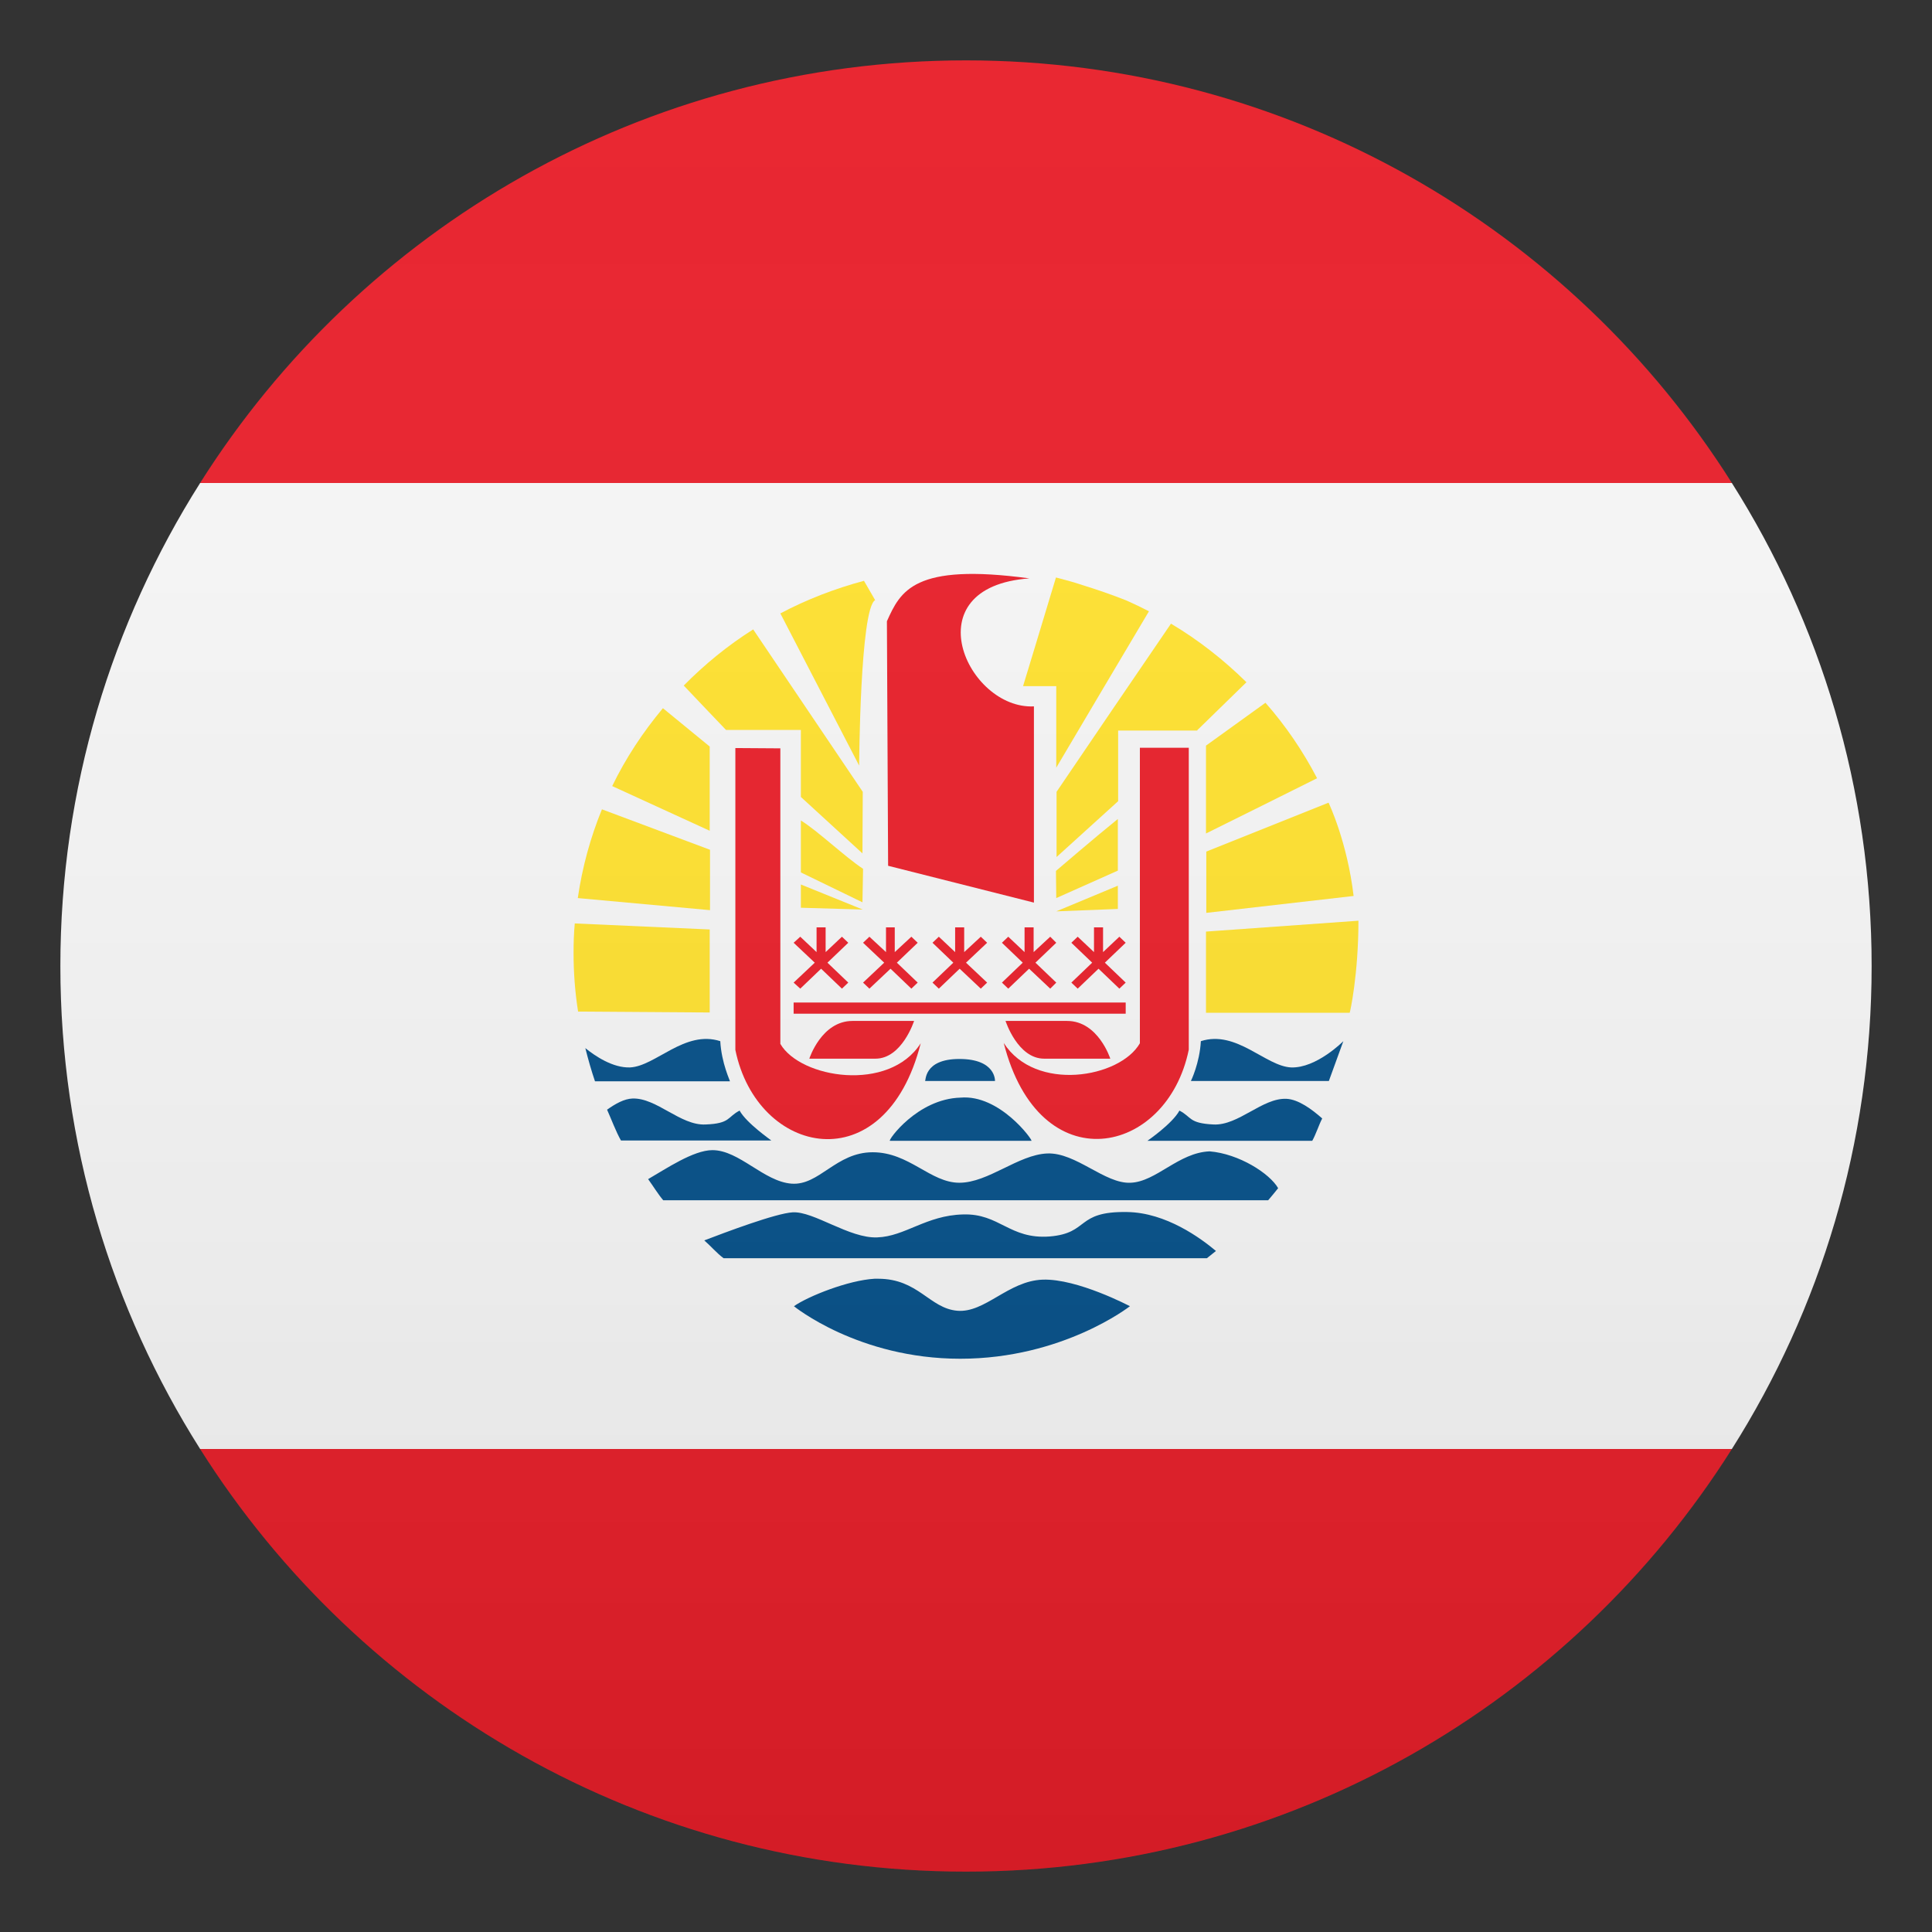 <?xml version="1.0" encoding="utf-8"?>
<!-- Generator: Adobe Illustrator 21.0.0, SVG Export Plug-In . SVG Version: 6.00 Build 0)  -->
<svg version="1.1" id="Layer_1" xmlns="http://www.w3.org/2000/svg" xmlns:xlink="http://www.w3.org/1999/xlink" x="0px" y="0px"
	 width="64px" height="64px" viewBox="0 0 64 64" enable-background="new 0 0 64 64" xml:space="preserve">
<rect x="0" y="0" width="64" height="64" fill="#333333" stroke="none"/>
<path fill="#F5F5F5" d="M2,32c0,5.88,1.7,11.37,4.63,16h50.74C60.3,43.37,62,37.88,62,32c0-5.88-1.7-11.37-4.63-16H6.63
	C3.7,20.63,2,26.12,2,32z"/>
<path fill="#E81C27" d="M57.37,16C52.06,7.59,42.68,2,32,2S11.94,7.59,6.63,16H57.37z"/>
<path fill="#E81C27" d="M6.63,48C11.94,56.41,21.32,62,32,62s20.06-5.59,25.37-14H6.63z"/>
<path fill="#E81C27" d="M30.5,34.56c-1.05,1.64-3.99,1.16-4.65,0.02v-9.79l-1.49-0.01v10C25.08,38.3,29.32,39.2,30.5,34.56
	L30.5,34.56z"/>
<path fill="#E81C27" d="M37.76,24.77v9.79c-0.66,1.15-3.46,1.63-4.51-0.01c1.18,4.64,5.41,3.75,6.13,0.22v-10H37.76z"/>
<polygon fill="#F59E01" points="28.57,29.89 28.57,29.89 28.57,29.89 "/>
<polygon fill="#F59E01" points="44.84,29.68 44.84,29.68 44.84,29.68 "/>
<path fill="#FFE12C" d="M28.99,19.88l-0.37-0.64c-0.97,0.26-1.9,0.62-2.77,1.08c0.75,1.45,2.61,5.04,2.61,5.04
	S28.49,20.16,28.99,19.88z"/>
<path fill="#FFE12C" d="M34.99,22.72c0,0,0,1.97,0,2.71c1.02-1.73,2.05-3.46,3.07-5.18c-0.25-0.13-0.5-0.25-0.75-0.36
	c-0.48-0.19-0.97-0.36-1.46-0.51c-0.26-0.09-0.53-0.16-0.79-0.23c-0.03-0.01-0.06-0.01-0.08-0.02c-0.36,1.2-1.09,3.6-1.09,3.6H34.99
	z"/>
<path fill="#014D87" d="M34.54,42.39c-1.14,0.04-1.91,1.11-2.83,1.03c-0.92-0.08-1.29-1.06-2.62-1.06c-0.04,0-0.08,0-0.12,0
	c-0.87,0.05-2.2,0.58-2.67,0.91c0,0,2.13,1.74,5.51,1.74c3.4,0,5.62-1.74,5.62-1.74S35.69,42.35,34.54,42.39z"/>
<path fill="#014D87" d="M34.77,40.96c-1.33,0.1-1.66-0.77-2.87-0.73c-1.22,0.03-1.92,0.73-2.84,0.76c-0.92,0.04-2.1-0.87-2.8-0.83
	c-0.56,0.03-2.25,0.67-2.93,0.93c0.21,0.18,0.42,0.43,0.64,0.59h16.01c0.1-0.08,0.2-0.16,0.3-0.24c-0.5-0.42-1.65-1.27-2.94-1.29
	C35.62,40.12,36.1,40.85,34.77,40.96z"/>
<path fill="#014D87" d="M40.07,38.14c-1.03,0.04-1.77,1.01-2.62,1.04c-0.85,0.04-1.81-1.01-2.76-0.97
	c-0.96,0.04-1.95,0.97-2.91,0.97s-1.66-1.01-2.87-1.01c-1.22,0-1.77,1.11-2.69,1.04c-0.92-0.07-1.73-1.11-2.62-1.11
	c-0.63,0-1.54,0.62-2.13,0.96c0.16,0.22,0.33,0.5,0.5,0.7h20.04c0.11-0.13,0.22-0.26,0.33-0.4C42.06,38.87,41.04,38.22,40.07,38.14z
	"/>
<path fill="#014D87" d="M31.82,36.36c-1.44,0.04-2.42,1.43-2.34,1.43l0,0h4.69C34.2,37.75,33.11,36.25,31.82,36.36z"/>
<path fill="#014D87" d="M40.2,37.25c-0.83-0.04-0.72-0.25-1.13-0.46c-0.23,0.43-1.06,1-1.06,1h5.46c0.12-0.21,0.22-0.53,0.33-0.74
	c-0.35-0.31-0.79-0.63-1.18-0.65C41.82,36.36,41.03,37.29,40.2,37.25z"/>
<path fill="#014D87" d="M24.5,36.79c-0.41,0.21-0.3,0.43-1.13,0.46c-0.83,0.04-1.62-0.89-2.42-0.86c-0.27,0.01-0.56,0.17-0.84,0.37
	c0.14,0.31,0.29,0.72,0.46,1.02h4.98C25.56,37.78,24.73,37.21,24.5,36.79z"/>
<path fill="#014D87" d="M23.86,34.49c-1.18-0.38-2.14,0.83-2.99,0.87c-0.57,0.02-1.16-0.38-1.48-0.64c0.09,0.36,0.2,0.75,0.32,1.1
	h4.47C24.19,35.81,23.9,35.22,23.86,34.49z"/>
<path fill="#014D87" d="M42.77,35.36c-0.85-0.04-1.81-1.25-2.99-0.87c-0.04,0.73-0.33,1.32-0.33,1.32h4.57l0.48-1.32
	C44.5,34.49,43.61,35.39,42.77,35.36z"/>
<path fill="#014D87" d="M30.64,35.81L30.64,35.81h2.32c0,0,0.04-0.73-1.18-0.73C30.57,35.08,30.68,35.84,30.64,35.81z"/>
<path fill="#E81C27" d="M29.42,28.68l4.83,1.22v-6.5c-2.21,0.11-4.05-3.96-0.15-4.24c-3.83-0.52-4.27,0.42-4.72,1.42L29.42,28.68
	L29.42,28.68z"/>
<polygon fill="#FFE12C" points="26.53,29.3 26.53,30.07 28.58,30.13 "/>
<path fill="#FFE12C" d="M28.57,29.89l0.02-1.11c-0.57-0.37-1.53-1.28-2.06-1.6v1.72L28.57,29.89z"/>
<path fill="#FFE12C" d="M19.04,30.59C19.01,30.91,19,31.24,19,31.57c0,0.66,0.05,1.31,0.15,1.94l4.36,0.03v-2.75L19.04,30.59z"/>
<path fill="#FFE12C" d="M19.94,26.81c-0.38,0.93-0.65,1.91-0.8,2.94l4.38,0.4v-2L19.94,26.81z"/>
<path fill="#FFE12C" d="M21.96,23.46c-0.66,0.79-1.23,1.65-1.68,2.58l3.23,1.48v-2.79L21.96,23.46z"/>
<path fill="#FFE12C" d="M26.53,26.4l2.04,1.87l0.01-2.04l-3.63-5.38c-0.84,0.53-1.61,1.16-2.3,1.86c0.45,0.47,1.05,1.11,1.4,1.47
	h2.48V26.4z"/>
<path fill="#FFE12C" d="M45,30.5l-5.05,0.36v2.69h4.76l0,0C44.72,33.55,45,32.28,45,30.5z"/>
<path fill="#FFE12C" d="M44.84,29.68c-0.21-1.78-0.81-3.05-0.83-3.09l-4.05,1.62v2.03L44.84,29.68z"/>
<path fill="#FFE12C" d="M43.63,25.78c-0.47-0.9-1.04-1.74-1.71-2.5c-0.66,0.47-1.31,0.95-1.97,1.42v2.91
	C41.18,27,42.41,26.39,43.63,25.78z"/>
<polygon fill="#FFE12C" points="34.99,30.19 37.03,30.11 37.03,29.34 "/>
<path fill="#FFE12C" d="M34.98,28.85l0.01,0.9l0,0l2.04-0.91v-1.71C36.31,27.71,34.98,28.85,34.98,28.85z"/>
<path fill="#FFE12C" d="M39.66,24.19c0,0,1.19-1.16,1.63-1.59c-0.75-0.74-1.59-1.4-2.5-1.94c-1.27,1.86-2.53,3.71-3.79,5.57
	c0,0.72,0,1.44,0,2.16c0.68-0.62,1.36-1.23,2.04-1.85v-2.34H39.66z"/>
<path fill="#E81C27" d="M26.81,35.07H29c0.88,0,1.28-1.25,1.28-1.25h-2.04C27.21,33.82,26.81,35.07,26.81,35.07z"/>
<path fill="#E81C27" d="M35.35,33.82h-2.04c0,0,0.4,1.25,1.28,1.25h2.19C36.78,35.07,36.38,33.82,35.35,33.82z"/>
<rect x="26.29" y="33.21" fill="#E81C27" width="11" height="0.37"/>
<polygon fill="#E81C27" points="31.1,32.75 31.79,32.09 32.49,32.75 32.7,32.55 32,31.89 32.7,31.23 32.49,31.03 31.94,31.54 
	31.94,30.72 31.64,30.72 31.64,31.54 31.1,31.03 30.89,31.23 31.58,31.89 30.89,32.55 "/>
<polygon fill="#E81C27" points="37.29,31.23 37.08,31.03 36.54,31.54 36.54,30.72 36.24,30.72 36.24,31.54 35.7,31.03 35.49,31.23 
	36.18,31.89 35.49,32.55 35.7,32.75 36.39,32.09 37.08,32.75 37.29,32.55 36.6,31.89 "/>
<polygon fill="#E81C27" points="33.4,32.75 34.09,32.09 34.79,32.75 34.99,32.55 34.3,31.89 34.99,31.23 34.79,31.03 34.24,31.54 
	34.24,30.72 33.94,30.72 33.94,31.54 33.4,31.03 33.19,31.23 33.88,31.89 33.19,32.55 "/>
<polygon fill="#E81C27" points="28.8,32.75 29.5,32.09 30.19,32.75 30.4,32.55 29.71,31.89 30.4,31.23 30.19,31.03 29.64,31.54 
	29.64,30.72 29.35,30.72 29.35,31.54 28.8,31.03 28.59,31.23 29.29,31.89 28.59,32.55 "/>
<polygon fill="#E81C27" points="26.51,32.75 27.2,32.09 27.89,32.75 28.1,32.55 27.41,31.89 28.1,31.23 27.89,31.03 27.35,31.54 
	27.35,30.72 27.05,30.72 27.05,31.54 26.51,31.03 26.29,31.23 26.99,31.89 26.29,32.55 "/>
<linearGradient id="SVGID_1_" gradientUnits="userSpaceOnUse" x1="32" y1="62" x2="32" y2="2">
	<stop  offset="0" style="stop-color:#1A1A1A"/>
	<stop  offset="0.102" style="stop-color:#393939;stop-opacity:0.949"/>
	<stop  offset="0.347" style="stop-color:#7F7F7F;stop-opacity:0.826"/>
	<stop  offset="0.569" style="stop-color:#B6B6B6;stop-opacity:0.716"/>
	<stop  offset="0.758" style="stop-color:#DEDEDE;stop-opacity:0.621"/>
	<stop  offset="0.908" style="stop-color:#F6F6F6;stop-opacity:0.546"/>
	<stop  offset="1" style="stop-color:#FFFFFF;stop-opacity:0.5"/>
</linearGradient>
<circle opacity="0.1" fill="url(#SVGID_1_)" cx="32" cy="32" r="30"/>
</svg>
